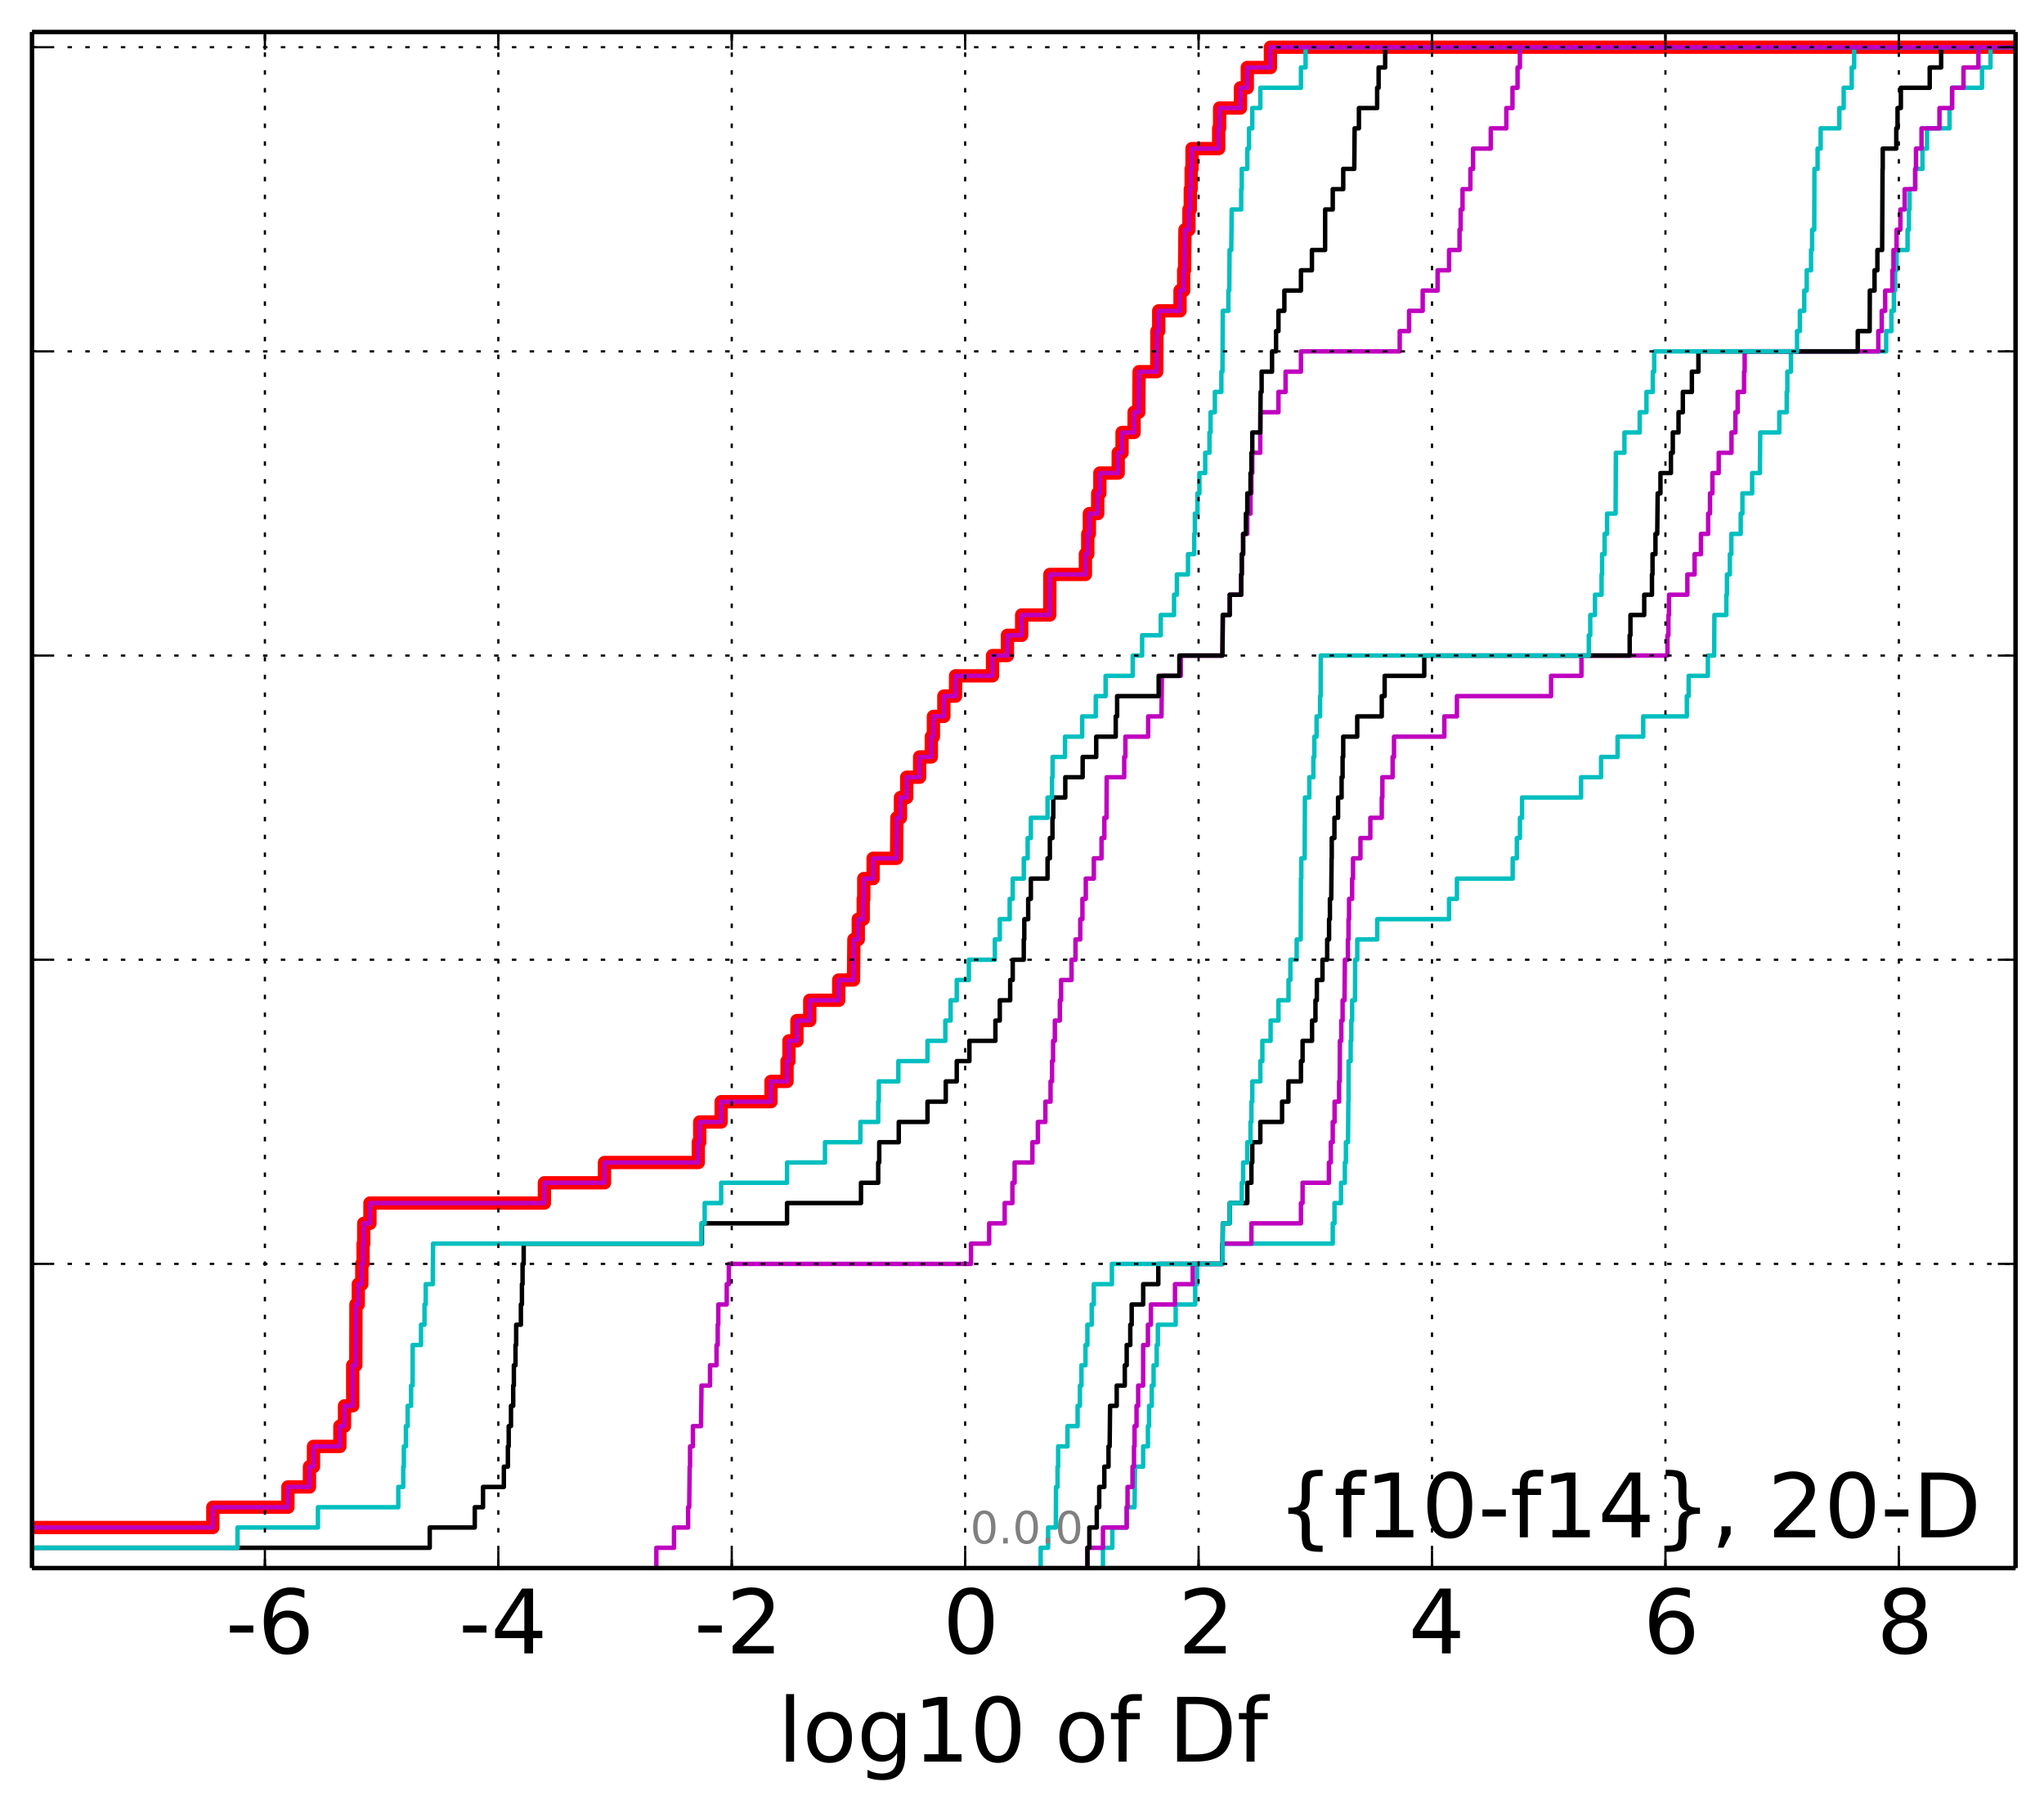 <?xml version="1.0" encoding="utf-8" standalone="no"?>
<!DOCTYPE svg PUBLIC "-//W3C//DTD SVG 1.1//EN"
  "http://www.w3.org/Graphics/SVG/1.1/DTD/svg11.dtd">
<!-- Created with matplotlib (http://matplotlib.org/) -->
<svg height="407pt" version="1.1" viewBox="0 0 460 407" width="460pt" xmlns="http://www.w3.org/2000/svg" xmlns:xlink="http://www.w3.org/1999/xlink">
 <defs>
  <style type="text/css">
*{stroke-linecap:butt;stroke-linejoin:round;}
  </style>
 </defs>
 <g id="figure_1">
  <g id="patch_1">
   <path d="
M0 407.712
L460.8 407.712
L460.8 0
L0 0
z
" style="fill:#ffffff;"/>
  </g>
  <g id="axes_1">
   <g id="patch_2">
    <path d="
M7.2 352.8
L453.6 352.8
L453.6 7.2
L7.2 7.2
z
" style="fill:#ffffff;"/>
   </g>
   <g id="line2d_1">
    <path clip-path="url(#p99b4b0da67)" d="
M-1 343.675
L47.9 343.675
L47.9 339.113
L64.793 339.113
L64.793 334.55
L69.645 334.55
L69.645 329.988
L70.551 329.988
L70.551 325.426
L76.492 325.426
L76.492 320.863
L77.534 320.863
L77.534 316.301
L79.377 316.301
L79.377 307.176
L80.07 307.176
L80.106 293.489
L80.635 293.489
L80.635 288.927
L81.425 288.927
L81.425 284.364
L81.715 284.364
L81.715 279.802
L81.86 279.802
L81.86 275.24
L83.259 275.24
L83.259 270.677
L122.518 270.677
L122.518 266.115
L136.041 266.115
L136.041 261.552
L157.153 261.552
L157.153 256.99
L157.476 256.99
L157.476 252.428
L162.297 252.428
L162.297 247.865
L173.512 247.865
L173.512 243.303
L177.123 243.303
L177.123 238.741
L177.554 238.741
L177.554 234.178
L179.351 234.178
L179.351 229.616
L182.238 229.616
L182.238 225.053
L188.755 225.053
L188.755 220.491
L192.077 220.491
L192.169 211.366
L193.157 211.366
L193.157 206.804
L194.268 206.804
L194.268 202.242
L194.391 202.242
L194.391 197.679
L196.492 197.679
L196.492 193.117
L201.775 193.117
L201.842 183.992
L202.654 183.992
L202.654 179.43
L204.054 179.43
L204.054 174.867
L206.964 174.867
L206.964 170.305
L209.596 170.305
L209.596 165.743
L210.064 165.743
L210.064 161.18
L212.413 161.18
L212.413 156.618
L215.052 156.618
L215.052 152.055
L223.366 152.055
L223.366 147.493
L226.72 147.493
L226.72 142.931
L229.923 142.931
L229.923 138.368
L236.248 138.368
L236.273 129.244
L244.269 129.244
L244.269 124.681
L244.8 124.681
L244.8 120.119
L245.162 120.119
L245.162 115.556
L247.039 115.556
L247.039 110.994
L247.523 110.994
L247.523 106.432
L251.654 106.432
L251.654 101.869
L252.518 101.869
L252.518 97.307
L255.226 97.307
L255.226 92.745
L256.28 92.745
L256.35 83.62
L260.321 83.62
L260.369 74.495
L260.768 74.495
L260.768 69.933
L265.563 69.933
L265.563 65.37
L266.382 65.37
L266.382 60.808
L266.58 60.808
L266.676 51.683
L267.572 51.683
L267.572 47.121
L267.876 47.121
L267.876 42.558
L268.072 42.558
L268.072 37.996
L268.26 37.996
L268.26 33.434
L274.262 33.434
L274.262 28.871
L274.473 28.871
L274.473 24.309
L279.169 24.309
L279.169 19.747
L280.703 19.747
L280.703 15.184
L285.912 15.184
L285.912 10.622
L285.912 10.622
L453.6 10.622
L453.6 10.622" style="fill:none;stroke:#ff0000;stroke-linecap:square;stroke-width:3.0;"/>
   </g>
   <g id="line2d_2">
    <path clip-path="url(#p99b4b0da67)" d="
M248.223 352.8
L248.223 348.238
L250.33 348.238
L250.33 343.675
L253.561 343.675
L253.561 339.113
L255.33 339.113
L255.425 329.988
L257.263 329.988
L257.263 325.426
L258.339 325.426
L258.339 320.863
L258.605 320.863
L258.605 316.301
L259.198 316.301
L259.198 311.739
L259.609 311.739
L259.609 307.176
L260.313 307.176
L260.313 302.614
L260.573 302.614
L260.573 298.051
L264.581 298.051
L264.581 293.489
L268.979 293.489
L268.979 288.927
L269.41 288.927
L269.41 284.364
L275.111 284.364
L275.111 279.802
L299.932 279.802
L299.932 275.24
L300.33 275.24
L300.33 270.677
L301.803 270.677
L301.803 266.115
L302.659 266.115
L302.659 261.552
L302.895 261.552
L302.895 256.99
L303.366 256.99
L303.443 247.865
L303.485 247.865
L303.497 238.741
L303.964 238.741
L303.964 234.178
L304.113 234.178
L304.113 229.616
L304.295 229.616
L304.295 225.053
L304.94 225.053
L304.979 215.929
L305.452 215.929
L305.452 211.366
L309.947 211.366
L309.947 206.804
L326.116 206.804
L326.116 202.242
L327.881 202.242
L327.881 197.679
L340.429 197.679
L340.429 193.117
L341.365 193.117
L341.365 188.554
L342.062 188.554
L342.062 183.992
L342.537 183.992
L342.537 179.43
L355.821 179.43
L355.821 174.867
L360.327 174.867
L360.327 170.305
L364.037 170.305
L364.037 165.743
L369.808 165.743
L369.808 161.18
L379.62 161.18
L379.62 156.618
L380.031 156.618
L380.031 152.055
L384.354 152.055
L384.354 147.493
L385.776 147.493
L385.82 138.368
L388.506 138.368
L388.506 133.806
L388.649 133.806
L388.649 129.244
L389.303 129.244
L389.303 124.681
L389.633 124.681
L389.633 120.119
L391.748 120.119
L391.748 115.556
L392.131 115.556
L392.131 110.994
L394.318 110.994
L394.318 106.432
L396.063 106.432
L396.137 97.307
L400.432 97.307
L400.432 92.745
L402.099 92.745
L402.099 88.182
L402.24 88.182
L402.24 83.62
L403.051 83.62
L403.051 79.057
L424.476 79.057
L424.476 74.495
L425.658 74.495
L425.658 69.933
L426.213 69.933
L426.213 65.37
L426.499 65.37
L426.499 60.808
L426.825 60.808
L426.825 56.245
L429.297 56.245
L429.297 51.683
L429.607 51.683
L429.607 47.121
L429.743 47.121
L429.743 42.558
L431.016 42.558
L431.016 37.996
L432.655 37.996
L432.655 33.434
L433.678 33.434
L433.678 28.871
L438.739 28.871
L438.739 24.309
L439.318 24.309
L439.318 19.747
L446.053 19.747
L446.053 15.184
L447.959 15.184
L447.959 10.622
L447.959 10.622
L453.6 10.622
L453.6 10.622" style="fill:none;stroke:#00bfbf;stroke-linecap:square;"/>
   </g>
   <g id="line2d_3">
    <path clip-path="url(#p99b4b0da67)" d="
M244.724 352.8
L244.724 348.238
L248.223 348.238
L248.223 343.675
L253.561 343.675
L253.561 339.113
L253.752 339.113
L253.752 334.55
L254.871 334.55
L254.871 329.988
L255.203 329.988
L255.203 325.426
L255.33 325.426
L255.33 320.863
L255.777 320.863
L255.777 316.301
L256.145 316.301
L256.145 311.739
L257.263 311.739
L257.274 302.614
L258.339 302.614
L258.339 298.051
L259.011 298.051
L259.011 293.489
L264.428 293.489
L264.428 288.927
L268.422 288.927
L268.422 284.364
L275.111 284.364
L275.111 279.802
L281.631 279.802
L281.631 275.24
L292.777 275.24
L292.777 270.677
L293.144 270.677
L293.144 266.115
L299.072 266.115
L299.072 261.552
L299.497 261.552
L299.497 256.99
L299.932 256.99
L299.932 252.428
L300.348 252.428
L300.348 247.865
L301.367 247.865
L301.367 243.303
L301.502 243.303
L301.54 234.178
L301.859 234.178
L301.859 229.616
L302.148 229.616
L302.148 225.053
L302.586 225.053
L302.659 215.929
L303.345 215.929
L303.345 211.366
L303.485 211.366
L303.485 206.804
L303.607 206.804
L303.607 202.242
L304.295 202.242
L304.295 197.679
L304.503 197.679
L304.503 193.117
L306.166 193.117
L306.166 188.554
L308.394 188.554
L308.394 183.992
L310.965 183.992
L310.965 179.43
L311.105 179.43
L311.105 174.867
L313.41 174.867
L313.41 170.305
L313.72 170.305
L313.72 165.743
L325.049 165.743
L325.049 161.18
L327.881 161.18
L327.881 156.618
L349.074 156.618
L349.074 152.055
L355.902 152.055
L355.902 147.493
L375.26 147.493
L375.26 142.931
L375.476 142.931
L375.476 138.368
L375.612 138.368
L375.612 133.806
L379.737 133.806
L379.737 129.244
L381.366 129.244
L381.366 124.681
L382.803 124.681
L382.803 120.119
L384.415 120.119
L384.415 115.556
L384.83 115.556
L384.83 110.994
L385.376 110.994
L385.376 106.432
L386.793 106.432
L386.793 101.869
L389.672 101.869
L389.672 97.307
L390.552 97.307
L390.552 92.745
L391.065 92.745
L391.065 88.182
L392.501 88.182
L392.501 83.62
L392.634 83.62
L392.634 79.057
L422.709 79.057
L422.709 74.495
L423.482 74.495
L423.482 69.933
L424.263 69.933
L424.263 65.37
L425.879 65.37
L425.879 60.808
L426.124 60.808
L426.124 56.245
L426.825 56.245
L426.825 51.683
L427.684 51.683
L427.684 47.121
L428.642 47.121
L428.642 42.558
L431.016 42.558
L431.016 37.996
L431.19 37.996
L431.19 33.434
L432.438 33.434
L432.438 28.871
L436.476 28.871
L436.476 24.309
L439.318 24.309
L439.318 19.747
L441.882 19.747
L441.882 15.184
L445.24 15.184
L445.24 10.622
L445.24 10.622
L453.6 10.622
L453.6 10.622" style="fill:none;stroke:#bf00bf;stroke-linecap:square;"/>
   </g>
   <g id="line2d_4">
    <path clip-path="url(#p99b4b0da67)" d="
M244.724 352.8
L244.724 348.238
L245.159 348.238
L245.159 343.675
L246.825 343.675
L246.825 339.113
L247.378 339.113
L247.378 334.55
L248.528 334.55
L248.528 329.988
L249.472 329.988
L249.472 325.426
L249.725 325.426
L249.823 316.301
L251.316 316.301
L251.316 311.739
L253.133 311.739
L253.133 307.176
L253.561 307.176
L253.561 302.614
L254.369 302.614
L254.369 298.051
L254.685 298.051
L254.685 293.489
L257.274 293.489
L257.274 288.927
L260.678 288.927
L260.678 284.364
L275.111 284.364
L275.191 275.24
L276.746 275.24
L276.746 270.677
L280.703 270.677
L280.703 266.115
L281.631 266.115
L281.631 261.552
L281.827 261.552
L281.827 256.99
L283.638 256.99
L283.638 252.428
L288.527 252.428
L288.527 247.865
L289.958 247.865
L289.958 243.303
L292.777 243.303
L292.777 238.741
L293.144 238.741
L293.144 234.178
L295.276 234.178
L295.276 229.616
L296.041 229.616
L296.041 225.053
L296.355 225.053
L296.355 220.491
L297.623 220.491
L297.623 215.929
L298.681 215.929
L298.681 211.366
L299.107 211.366
L299.107 206.804
L299.295 206.804
L299.295 202.242
L299.595 202.242
L299.676 193.117
L299.71 193.117
L299.71 188.554
L300.31 188.554
L300.31 183.992
L301.131 183.992
L301.131 179.43
L301.924 179.43
L301.924 174.867
L302.148 174.867
L302.148 170.305
L302.291 170.305
L302.291 165.743
L305.443 165.743
L305.443 161.18
L310.965 161.18
L310.965 156.618
L311.615 156.618
L311.615 152.055
L320.529 152.055
L320.529 147.493
L366.758 147.493
L366.758 142.931
L366.932 142.931
L366.932 138.368
L370.032 138.368
L370.032 133.806
L371.774 133.806
L371.774 129.244
L371.899 129.244
L371.899 124.681
L372.559 124.681
L372.559 120.119
L372.96 120.119
L373.057 110.994
L373.685 110.994
L373.685 106.432
L376.042 106.432
L376.042 101.869
L376.462 101.869
L376.462 97.307
L377.751 97.307
L377.751 92.745
L378.722 92.745
L378.722 88.182
L380.754 88.182
L380.754 83.62
L382.226 83.62
L382.226 79.057
L418.088 79.057
L418.088 74.495
L420.764 74.495
L420.803 65.37
L421.863 65.37
L421.863 60.808
L422.505 60.808
L422.505 56.245
L423.572 56.245
L423.67 37.996
L423.709 37.996
L423.709 33.434
L426.757 33.434
L426.757 28.871
L427.039 28.871
L427.039 24.309
L427.788 24.309
L427.788 19.747
L434.282 19.747
L434.282 15.184
L436.852 15.184
L436.852 10.622
L436.852 10.622
L453.6 10.622
L453.6 10.622" style="fill:none;stroke:#000000;stroke-linecap:square;"/>
   </g>
   <g id="line2d_5">
    <path clip-path="url(#p99b4b0da67)" d="
M234.198 352.8
L234.198 348.238
L235.872 348.238
L235.872 343.675
L237.616 343.675
L237.657 334.55
L238 334.55
L238 329.988
L238.133 329.988
L238.133 325.426
L240.236 325.426
L240.236 320.863
L242.512 320.863
L242.512 316.301
L243.032 316.301
L243.032 311.739
L243.382 311.739
L243.382 307.176
L244.289 307.176
L244.289 302.614
L244.714 302.614
L244.714 298.051
L245.686 298.051
L245.686 293.489
L246.155 293.489
L246.155 288.927
L250.233 288.927
L250.233 284.364
L275.111 284.364
L275.191 275.24
L276.746 275.24
L276.746 270.677
L279.459 270.677
L279.459 266.115
L279.768 266.115
L279.768 261.552
L280.703 261.552
L280.703 256.99
L281.427 256.99
L281.427 252.428
L281.631 252.428
L281.631 247.865
L281.827 247.865
L281.827 243.303
L283.638 243.303
L283.638 238.741
L284.091 238.741
L284.091 234.178
L285.948 234.178
L285.948 229.616
L287.718 229.616
L287.718 225.053
L289.981 225.053
L289.981 220.491
L290.402 220.491
L290.402 215.929
L291.813 215.929
L291.813 211.366
L292.723 211.366
L292.777 197.679
L292.858 197.679
L292.858 193.117
L293.616 193.117
L293.674 179.43
L294.658 179.43
L294.658 174.867
L295.575 174.867
L295.575 170.305
L295.789 170.305
L295.789 165.743
L296.291 165.743
L296.291 161.18
L297.082 161.18
L297.082 156.618
L297.212 156.618
L297.236 147.493
L357.561 147.493
L357.561 142.931
L357.886 142.931
L357.886 138.368
L358.952 138.368
L358.952 133.806
L360.429 133.806
L360.429 129.244
L360.549 129.244
L360.549 124.681
L361.12 124.681
L361.12 120.119
L361.675 120.119
L361.675 115.556
L363.585 115.556
L363.651 101.869
L365.574 101.869
L365.574 97.307
L369.011 97.307
L369.011 92.745
L370.532 92.745
L370.532 88.182
L371.964 88.182
L371.964 83.62
L372.275 83.62
L372.275 79.057
L404.425 79.057
L404.425 74.495
L405.058 74.495
L405.058 69.933
L406.04 69.933
L406.04 65.37
L406.599 65.37
L406.599 60.808
L407.573 60.808
L407.573 56.245
L407.813 56.245
L407.813 51.683
L408.294 51.683
L408.339 37.996
L409.047 37.996
L409.047 33.434
L409.736 33.434
L409.736 28.871
L413.942 28.871
L413.942 24.309
L414.918 24.309
L414.918 19.747
L416.729 19.747
L416.729 15.184
L417.273 15.184
L417.273 10.622
L417.273 10.622
L453.6 10.622
L453.6 10.622" style="fill:none;stroke:#00bfbf;stroke-linecap:square;"/>
   </g>
   <g id="line2d_6">
    <path clip-path="url(#p99b4b0da67)" d="
M147.71 352.8
L147.71 348.238
L151.682 348.238
L151.682 343.675
L154.86 343.675
L154.86 339.113
L155.108 339.113
L155.211 329.988
L155.296 329.988
L155.296 325.426
L155.938 325.426
L155.938 320.863
L157.768 320.863
L157.87 311.739
L159.788 311.739
L159.788 307.176
L161.256 307.176
L161.256 302.614
L161.521 302.614
L161.521 298.051
L161.652 298.051
L161.652 293.489
L163.549 293.489
L163.549 288.927
L164.024 288.927
L164.024 284.364
L218.522 284.364
L218.522 279.802
L222.616 279.802
L222.616 275.24
L226.101 275.24
L226.101 270.677
L227.844 270.677
L227.844 266.115
L228.336 266.115
L228.336 261.552
L232.346 261.552
L232.346 256.99
L233.571 256.99
L233.571 252.428
L235.261 252.428
L235.261 247.865
L236.425 247.865
L236.425 243.303
L236.762 243.303
L236.762 238.741
L236.998 238.741
L236.998 234.178
L237.391 234.178
L237.391 229.616
L238.519 229.616
L238.519 225.053
L238.806 225.053
L238.806 220.491
L241.149 220.491
L241.149 215.929
L242.036 215.929
L242.036 211.366
L243.115 211.366
L243.115 206.804
L243.597 206.804
L243.597 202.242
L244.354 202.242
L244.354 197.679
L246.164 197.679
L246.164 193.117
L247.896 193.117
L247.896 188.554
L248.534 188.554
L248.534 183.992
L249.023 183.992
L249.06 174.867
L253.005 174.867
L253.005 170.305
L253.268 170.305
L253.268 165.743
L258.391 165.743
L258.391 161.18
L261.388 161.18
L261.472 152.055
L265.737 152.055
L265.737 147.493
L275.111 147.493
L275.191 138.368
L276.746 138.368
L276.746 133.806
L279.333 133.806
L279.333 129.244
L279.459 129.244
L279.459 124.681
L279.768 124.681
L279.768 120.119
L280.703 120.119
L280.703 115.556
L281.427 115.556
L281.427 110.994
L281.631 110.994
L281.631 106.432
L281.827 106.432
L281.827 101.869
L283.616 101.869
L283.638 92.745
L287.718 92.745
L287.718 88.182
L289.318 88.182
L289.318 83.62
L292.777 83.62
L292.777 79.057
L315.002 79.057
L315.002 74.495
L317.117 74.495
L317.117 69.933
L320.175 69.933
L320.175 65.37
L323.533 65.37
L323.533 60.808
L326.115 60.808
L326.115 56.245
L328.472 56.245
L328.472 51.683
L328.724 51.683
L328.724 47.121
L329.141 47.121
L329.141 42.558
L330.913 42.558
L330.913 37.996
L331.517 37.996
L331.517 33.434
L335.499 33.434
L335.499 28.871
L339 28.871
L339 24.309
L340.382 24.309
L340.382 19.747
L341.523 19.747
L341.523 15.184
L342.05 15.184
L342.05 10.622
L342.05 10.622
L453.6 10.622
L453.6 10.622" style="fill:none;stroke:#bf00bf;stroke-linecap:square;"/>
   </g>
   <g id="line2d_7">
    <path clip-path="url(#p99b4b0da67)" d="
M-1 348.238
L96.713 348.238
L96.713 343.675
L106.848 343.675
L106.848 339.113
L108.702 339.113
L108.702 334.55
L113.392 334.55
L113.392 329.988
L114.298 329.988
L114.298 325.426
L114.484 325.426
L114.484 320.863
L114.997 320.863
L114.997 316.301
L115.496 316.301
L115.496 311.739
L115.647 311.739
L115.647 307.176
L116.01 307.176
L116.01 302.614
L116.165 302.614
L116.165 298.051
L117.226 298.051
L117.226 293.489
L117.462 293.489
L117.462 288.927
L117.603 288.927
L117.603 284.364
L117.856 284.364
L117.856 279.802
L157.965 279.802
L157.965 275.24
L177.123 275.24
L177.123 270.677
L193.765 270.677
L193.765 266.115
L197.64 266.115
L197.64 261.552
L197.871 261.552
L197.871 256.99
L202.265 256.99
L202.265 252.428
L208.731 252.428
L208.731 247.865
L212.844 247.865
L212.844 243.303
L215.314 243.303
L215.314 238.741
L218.166 238.741
L218.166 234.178
L224.012 234.178
L224.012 229.616
L225.002 229.616
L225.002 225.053
L227.341 225.053
L227.341 220.491
L227.913 220.491
L227.913 215.929
L230.398 215.929
L230.398 211.366
L230.517 211.366
L230.517 206.804
L231.392 206.804
L231.392 202.242
L231.997 202.242
L231.997 197.679
L235.75 197.679
L235.75 193.117
L236.269 193.117
L236.269 188.554
L236.857 188.554
L236.857 183.992
L237.042 183.992
L237.042 179.43
L239.741 179.43
L239.741 174.867
L243.649 174.867
L243.649 170.305
L246.702 170.305
L246.702 165.743
L251.095 165.743
L251.095 161.18
L251.409 161.18
L251.409 156.618
L260.756 156.618
L260.756 152.055
L265.413 152.055
L265.413 147.493
L275.111 147.493
L275.191 138.368
L276.746 138.368
L276.746 133.806
L279.333 133.806
L279.333 129.244
L279.459 129.244
L279.459 124.681
L279.768 124.681
L279.768 120.119
L280.385 120.119
L280.385 115.556
L280.703 115.556
L280.703 110.994
L281.427 110.994
L281.427 106.432
L281.631 106.432
L281.631 101.869
L281.827 101.869
L281.827 97.307
L283.638 97.307
L283.699 88.182
L283.927 88.182
L283.927 83.62
L286.27 83.62
L286.27 79.057
L287.174 79.057
L287.174 74.495
L287.718 74.495
L287.718 69.933
L289.043 69.933
L289.043 65.37
L292.777 65.37
L292.777 60.808
L295.245 60.808
L295.245 56.245
L298.214 56.245
L298.227 47.121
L299.934 47.121
L299.934 42.558
L302.295 42.558
L302.295 37.996
L304.78 37.996
L304.855 28.871
L305.823 28.871
L305.823 24.309
L309.926 24.309
L309.926 19.747
L310.258 19.747
L310.258 15.184
L311.728 15.184
L311.728 10.622
L311.728 10.622
L453.6 10.622
L453.6 10.622" style="fill:none;stroke:#000000;stroke-linecap:square;"/>
   </g>
   <g id="line2d_8">
    <path clip-path="url(#p99b4b0da67)" d="
M-1 348.238
L53.45 348.238
L53.45 343.675
L71.549 343.675
L71.549 339.113
L89.636 339.113
L89.636 334.55
L90.747 334.55
L90.747 329.988
L90.886 329.988
L90.886 325.426
L91.351 325.426
L91.351 320.863
L91.741 320.863
L91.741 316.301
L92.522 316.301
L92.522 311.739
L92.858 311.739
L92.872 302.614
L94.749 302.614
L94.749 298.051
L95.535 298.051
L95.535 293.489
L95.81 293.489
L95.81 288.927
L97.398 288.927
L97.462 279.802
L157.854 279.802
L157.854 275.24
L158.586 275.24
L158.586 270.677
L162.297 270.677
L162.297 266.115
L177.123 266.115
L177.123 261.552
L185.664 261.552
L185.664 256.99
L193.626 256.99
L193.626 252.428
L197.64 252.428
L197.64 247.865
L197.77 247.865
L197.77 243.303
L202.173 243.303
L202.173 238.741
L208.731 238.741
L208.731 234.178
L212.748 234.178
L212.748 229.616
L213.935 229.616
L213.935 225.053
L215.314 225.053
L215.314 220.491
L218.042 220.491
L218.042 215.929
L223.892 215.929
L223.892 211.366
L225.002 211.366
L225.002 206.804
L227.224 206.804
L227.224 202.242
L227.913 202.242
L227.913 197.679
L230.406 197.679
L230.406 193.117
L231.273 193.117
L231.273 188.554
L231.997 188.554
L231.997 183.992
L235.75 183.992
L235.75 179.43
L236.749 179.43
L236.749 174.867
L236.888 174.867
L236.888 170.305
L239.682 170.305
L239.682 165.743
L243.541 165.743
L243.541 161.18
L246.603 161.18
L246.603 156.618
L248.82 156.618
L248.82 152.055
L254.919 152.055
L254.919 147.493
L257.031 147.493
L257.031 142.931
L261.228 142.931
L261.228 138.368
L264.22 138.368
L264.22 133.806
L264.853 133.806
L264.853 129.244
L267.359 129.244
L267.359 124.681
L268.753 124.681
L268.753 120.119
L268.908 120.119
L268.908 115.556
L269.491 115.556
L269.491 110.994
L269.931 110.994
L269.931 106.432
L271.233 106.432
L271.233 101.869
L272.192 101.869
L272.192 97.307
L272.434 97.307
L272.434 92.745
L273.401 92.745
L273.401 88.182
L274.869 88.182
L274.869 83.62
L275.111 83.62
L275.191 69.933
L276.443 69.933
L276.443 65.37
L276.65 65.37
L276.713 56.245
L277.099 56.245
L277.192 47.121
L279.333 47.121
L279.333 42.558
L279.459 42.558
L279.459 37.996
L280.703 37.996
L280.703 33.434
L281.091 33.434
L281.091 28.871
L281.827 28.871
L281.827 24.309
L283.638 24.309
L283.638 19.747
L292.777 19.747
L292.777 15.184
L293.815 15.184
L293.815 10.622
L293.815 10.622
L453.6 10.622
L453.6 10.622" style="fill:none;stroke:#00bfbf;stroke-linecap:square;"/>
   </g>
   <g id="line2d_9">
    <path clip-path="url(#p99b4b0da67)" d="
M-1 343.675
L47.9 343.675
L47.9 339.113
L64.793 339.113
L64.793 334.55
L69.645 334.55
L69.645 329.988
L70.551 329.988
L70.551 325.426
L76.492 325.426
L76.492 320.863
L77.534 320.863
L77.534 316.301
L79.377 316.301
L79.377 307.176
L80.07 307.176
L80.106 293.489
L80.635 293.489
L80.635 288.927
L81.425 288.927
L81.425 284.364
L81.715 284.364
L81.715 279.802
L81.86 279.802
L81.86 275.24
L83.259 275.24
L83.259 270.677
L122.518 270.677
L122.518 266.115
L136.041 266.115
L136.041 261.552
L157.153 261.552
L157.153 256.99
L157.476 256.99
L157.476 252.428
L162.297 252.428
L162.297 247.865
L173.512 247.865
L173.512 243.303
L177.123 243.303
L177.123 238.741
L177.554 238.741
L177.554 234.178
L179.351 234.178
L179.351 229.616
L182.238 229.616
L182.238 225.053
L188.755 225.053
L188.755 220.491
L192.077 220.491
L192.169 211.366
L193.157 211.366
L193.157 206.804
L194.268 206.804
L194.268 202.242
L194.391 202.242
L194.391 197.679
L196.492 197.679
L196.492 193.117
L201.775 193.117
L201.842 183.992
L202.654 183.992
L202.654 179.43
L204.054 179.43
L204.054 174.867
L206.964 174.867
L206.964 170.305
L209.596 170.305
L209.596 165.743
L210.064 165.743
L210.064 161.18
L212.413 161.18
L212.413 156.618
L215.052 156.618
L215.052 152.055
L223.366 152.055
L223.366 147.493
L226.72 147.493
L226.72 142.931
L229.923 142.931
L229.923 138.368
L236.248 138.368
L236.273 129.244
L244.269 129.244
L244.269 124.681
L244.8 124.681
L244.8 120.119
L245.162 120.119
L245.162 115.556
L247.039 115.556
L247.039 110.994
L247.523 110.994
L247.523 106.432
L251.654 106.432
L251.654 101.869
L252.518 101.869
L252.518 97.307
L255.226 97.307
L255.226 92.745
L256.28 92.745
L256.35 83.62
L260.321 83.62
L260.369 74.495
L260.768 74.495
L260.768 69.933
L265.563 69.933
L265.563 65.37
L266.382 65.37
L266.382 60.808
L266.58 60.808
L266.676 51.683
L267.572 51.683
L267.572 47.121
L267.876 47.121
L267.876 42.558
L268.072 42.558
L268.072 37.996
L268.26 37.996
L268.26 33.434
L274.262 33.434
L274.262 28.871
L274.473 28.871
L274.473 24.309
L279.169 24.309
L279.169 19.747
L280.703 19.747
L280.703 15.184
L285.912 15.184
L285.912 10.622
L285.912 10.622
L453.6 10.622
L453.6 10.622" style="fill:none;stroke:#bf00bf;stroke-linecap:square;"/>
   </g>
   <g id="matplotlib.axis_1">
    <g id="xtick_1"/>
    <g id="xtick_2">
     <g id="line2d_10">
      <path clip-path="url(#p99b4b0da67)" d="
M59.617 352.8
L59.617 7.2" style="fill:none;stroke:#000000;stroke-dasharray:1,3;stroke-dashoffset:0.0;stroke-width:0.5;"/>
     </g>
     <g id="line2d_11">
      <defs>
       <path d="
M0 0
L0 -4" id="m93b0483c22" style="stroke:#000000;stroke-width:0.5;"/>
      </defs>
      <g>
       <use style="stroke:#000000;stroke-width:0.5;" x="59.617" xlink:href="#m93b0483c22" y="352.8"/>
      </g>
     </g>
     <g id="line2d_12">
      <defs>
       <path d="
M0 0
L0 4" id="m741efc42ff" style="stroke:#000000;stroke-width:0.5;"/>
      </defs>
      <g>
       <use style="stroke:#000000;stroke-width:0.5;" x="59.617" xlink:href="#m741efc42ff" y="7.2"/>
      </g>
     </g>
     <g id="text_1">
      <!-- -6 -->
      <defs>
       <path d="
M33.016 40.375
Q26.375 40.375 22.484 35.828
Q18.609 31.297 18.609 23.391
Q18.609 15.531 22.484 10.953
Q26.375 6.391 33.016 6.391
Q39.656 6.391 43.531 10.953
Q47.406 15.531 47.406 23.391
Q47.406 31.297 43.531 35.828
Q39.656 40.375 33.016 40.375
M52.594 71.297
L52.594 62.312
Q48.875 64.062 45.094 64.984
Q41.312 65.922 37.594 65.922
Q27.828 65.922 22.672 59.328
Q17.531 52.734 16.797 39.406
Q19.672 43.656 24.016 45.922
Q28.375 48.188 33.594 48.188
Q44.578 48.188 50.953 41.516
Q57.328 34.859 57.328 23.391
Q57.328 12.156 50.688 5.359
Q44.047 -1.422 33.016 -1.422
Q20.359 -1.422 13.672 8.266
Q6.984 17.969 6.984 36.375
Q6.984 53.656 15.188 63.938
Q23.391 74.219 37.203 74.219
Q40.922 74.219 44.703 73.484
Q48.484 72.75 52.594 71.297" id="BitstreamVeraSans-Roman-36"/>
       <path d="
M4.891 31.391
L31.203 31.391
L31.203 23.391
L4.891 23.391
z
" id="BitstreamVeraSans-Roman-2d"/>
      </defs>
      <g transform="translate(50.766 371.997)scale(0.2 -0.2)">
       <use xlink:href="#BitstreamVeraSans-Roman-2d"/>
       <use x="36.084" xlink:href="#BitstreamVeraSans-Roman-36"/>
      </g>
     </g>
    </g>
    <g id="xtick_3">
     <g id="line2d_13">
      <path clip-path="url(#p99b4b0da67)" d="
M112.148 352.8
L112.148 7.2" style="fill:none;stroke:#000000;stroke-dasharray:1,3;stroke-dashoffset:0.0;stroke-width:0.5;"/>
     </g>
     <g id="line2d_14">
      <g>
       <use style="stroke:#000000;stroke-width:0.5;" x="112.148" xlink:href="#m93b0483c22" y="352.8"/>
      </g>
     </g>
     <g id="line2d_15">
      <g>
       <use style="stroke:#000000;stroke-width:0.5;" x="112.148" xlink:href="#m741efc42ff" y="7.2"/>
      </g>
     </g>
     <g id="text_2">
      <!-- -4 -->
      <defs>
       <path d="
M37.797 64.312
L12.891 25.391
L37.797 25.391
z

M35.203 72.906
L47.609 72.906
L47.609 25.391
L58.016 25.391
L58.016 17.188
L47.609 17.188
L47.609 0
L37.797 0
L37.797 17.188
L4.891 17.188
L4.891 26.703
z
" id="BitstreamVeraSans-Roman-34"/>
      </defs>
      <g transform="translate(103.228 371.997)scale(0.2 -0.2)">
       <use xlink:href="#BitstreamVeraSans-Roman-2d"/>
       <use x="36.084" xlink:href="#BitstreamVeraSans-Roman-34"/>
      </g>
     </g>
    </g>
    <g id="xtick_4">
     <g id="line2d_16">
      <path clip-path="url(#p99b4b0da67)" d="
M164.679 352.8
L164.679 7.2" style="fill:none;stroke:#000000;stroke-dasharray:1,3;stroke-dashoffset:0.0;stroke-width:0.5;"/>
     </g>
     <g id="line2d_17">
      <g>
       <use style="stroke:#000000;stroke-width:0.5;" x="164.679" xlink:href="#m93b0483c22" y="352.8"/>
      </g>
     </g>
     <g id="line2d_18">
      <g>
       <use style="stroke:#000000;stroke-width:0.5;" x="164.679" xlink:href="#m741efc42ff" y="7.2"/>
      </g>
     </g>
     <g id="text_3">
      <!-- -2 -->
      <defs>
       <path d="
M19.188 8.297
L53.609 8.297
L53.609 0
L7.328 0
L7.328 8.297
Q12.938 14.109 22.625 23.891
Q32.328 33.688 34.812 36.531
Q39.547 41.844 41.422 45.531
Q43.312 49.219 43.312 52.781
Q43.312 58.594 39.234 62.25
Q35.156 65.922 28.609 65.922
Q23.969 65.922 18.812 64.312
Q13.672 62.703 7.812 59.422
L7.812 69.391
Q13.766 71.781 18.938 73
Q24.125 74.219 28.422 74.219
Q39.75 74.219 46.484 68.547
Q53.219 62.891 53.219 53.422
Q53.219 48.922 51.531 44.891
Q49.859 40.875 45.406 35.406
Q44.188 33.984 37.641 27.219
Q31.109 20.453 19.188 8.297" id="BitstreamVeraSans-Roman-32"/>
      </defs>
      <g transform="translate(156.2 371.997)scale(0.2 -0.2)">
       <use xlink:href="#BitstreamVeraSans-Roman-2d"/>
       <use x="36.084" xlink:href="#BitstreamVeraSans-Roman-32"/>
      </g>
     </g>
    </g>
    <g id="xtick_5">
     <g id="line2d_19">
      <path clip-path="url(#p99b4b0da67)" d="
M217.21 352.8
L217.21 7.2" style="fill:none;stroke:#000000;stroke-dasharray:1,3;stroke-dashoffset:0.0;stroke-width:0.5;"/>
     </g>
     <g id="line2d_20">
      <g>
       <use style="stroke:#000000;stroke-width:0.5;" x="217.21" xlink:href="#m93b0483c22" y="352.8"/>
      </g>
     </g>
     <g id="line2d_21">
      <g>
       <use style="stroke:#000000;stroke-width:0.5;" x="217.21" xlink:href="#m741efc42ff" y="7.2"/>
      </g>
     </g>
     <g id="text_4">
      <!-- 0 -->
      <defs>
       <path d="
M31.781 66.406
Q24.172 66.406 20.328 58.906
Q16.5 51.422 16.5 36.375
Q16.5 21.391 20.328 13.891
Q24.172 6.391 31.781 6.391
Q39.453 6.391 43.281 13.891
Q47.125 21.391 47.125 36.375
Q47.125 51.422 43.281 58.906
Q39.453 66.406 31.781 66.406
M31.781 74.219
Q44.047 74.219 50.516 64.516
Q56.984 54.828 56.984 36.375
Q56.984 17.969 50.516 8.266
Q44.047 -1.422 31.781 -1.422
Q19.531 -1.422 13.062 8.266
Q6.594 17.969 6.594 36.375
Q6.594 54.828 13.062 64.516
Q19.531 74.219 31.781 74.219" id="BitstreamVeraSans-Roman-30"/>
      </defs>
      <g transform="translate(212.171 371.997)scale(0.2 -0.2)">
       <use xlink:href="#BitstreamVeraSans-Roman-30"/>
      </g>
     </g>
    </g>
    <g id="xtick_6">
     <g id="line2d_22">
      <path clip-path="url(#p99b4b0da67)" d="
M269.741 352.8
L269.741 7.2" style="fill:none;stroke:#000000;stroke-dasharray:1,3;stroke-dashoffset:0.0;stroke-width:0.5;"/>
     </g>
     <g id="line2d_23">
      <g>
       <use style="stroke:#000000;stroke-width:0.5;" x="269.741" xlink:href="#m93b0483c22" y="352.8"/>
      </g>
     </g>
     <g id="line2d_24">
      <g>
       <use style="stroke:#000000;stroke-width:0.5;" x="269.741" xlink:href="#m741efc42ff" y="7.2"/>
      </g>
     </g>
     <g id="text_5">
      <!-- 2 -->
      <g transform="translate(265.113 371.997)scale(0.2 -0.2)">
       <use xlink:href="#BitstreamVeraSans-Roman-32"/>
      </g>
     </g>
    </g>
    <g id="xtick_7">
     <g id="line2d_25">
      <path clip-path="url(#p99b4b0da67)" d="
M322.272 352.8
L322.272 7.2" style="fill:none;stroke:#000000;stroke-dasharray:1,3;stroke-dashoffset:0.0;stroke-width:0.5;"/>
     </g>
     <g id="line2d_26">
      <g>
       <use style="stroke:#000000;stroke-width:0.5;" x="322.272" xlink:href="#m93b0483c22" y="352.8"/>
      </g>
     </g>
     <g id="line2d_27">
      <g>
       <use style="stroke:#000000;stroke-width:0.5;" x="322.272" xlink:href="#m741efc42ff" y="7.2"/>
      </g>
     </g>
     <g id="text_6">
      <!-- 4 -->
      <g transform="translate(316.96 371.997)scale(0.2 -0.2)">
       <use xlink:href="#BitstreamVeraSans-Roman-34"/>
      </g>
     </g>
    </g>
    <g id="xtick_8">
     <g id="line2d_28">
      <path clip-path="url(#p99b4b0da67)" d="
M374.803 352.8
L374.803 7.2" style="fill:none;stroke:#000000;stroke-dasharray:1,3;stroke-dashoffset:0.0;stroke-width:0.5;"/>
     </g>
     <g id="line2d_29">
      <g>
       <use style="stroke:#000000;stroke-width:0.5;" x="374.803" xlink:href="#m93b0483c22" y="352.8"/>
      </g>
     </g>
     <g id="line2d_30">
      <g>
       <use style="stroke:#000000;stroke-width:0.5;" x="374.803" xlink:href="#m741efc42ff" y="7.2"/>
      </g>
     </g>
     <g id="text_7">
      <!-- 6 -->
      <g transform="translate(369.769 371.997)scale(0.2 -0.2)">
       <use xlink:href="#BitstreamVeraSans-Roman-36"/>
      </g>
     </g>
    </g>
    <g id="xtick_9">
     <g id="line2d_31">
      <path clip-path="url(#p99b4b0da67)" d="
M427.334 352.8
L427.334 7.2" style="fill:none;stroke:#000000;stroke-dasharray:1,3;stroke-dashoffset:0.0;stroke-width:0.5;"/>
     </g>
     <g id="line2d_32">
      <g>
       <use style="stroke:#000000;stroke-width:0.5;" x="427.334" xlink:href="#m93b0483c22" y="352.8"/>
      </g>
     </g>
     <g id="line2d_33">
      <g>
       <use style="stroke:#000000;stroke-width:0.5;" x="427.334" xlink:href="#m741efc42ff" y="7.2"/>
      </g>
     </g>
     <g id="text_8">
      <!-- 8 -->
      <defs>
       <path d="
M31.781 34.625
Q24.75 34.625 20.719 30.859
Q16.703 27.094 16.703 20.516
Q16.703 13.922 20.719 10.156
Q24.75 6.391 31.781 6.391
Q38.812 6.391 42.859 10.172
Q46.922 13.969 46.922 20.516
Q46.922 27.094 42.891 30.859
Q38.875 34.625 31.781 34.625
M21.922 38.812
Q15.578 40.375 12.031 44.719
Q8.5 49.078 8.5 55.328
Q8.5 64.062 14.719 69.141
Q20.953 74.219 31.781 74.219
Q42.672 74.219 48.875 69.141
Q55.078 64.062 55.078 55.328
Q55.078 49.078 51.531 44.719
Q48 40.375 41.703 38.812
Q48.828 37.156 52.797 32.312
Q56.781 27.484 56.781 20.516
Q56.781 9.906 50.312 4.234
Q43.844 -1.422 31.781 -1.422
Q19.734 -1.422 13.25 4.234
Q6.781 9.906 6.781 20.516
Q6.781 27.484 10.781 32.312
Q14.797 37.156 21.922 38.812
M18.312 54.391
Q18.312 48.734 21.844 45.562
Q25.391 42.391 31.781 42.391
Q38.141 42.391 41.719 45.562
Q45.312 48.734 45.312 54.391
Q45.312 60.062 41.719 63.234
Q38.141 66.406 31.781 66.406
Q25.391 66.406 21.844 63.234
Q18.312 60.062 18.312 54.391" id="BitstreamVeraSans-Roman-38"/>
      </defs>
      <g transform="translate(422.334 371.997)scale(0.2 -0.2)">
       <use xlink:href="#BitstreamVeraSans-Roman-38"/>
      </g>
     </g>
    </g>
    <g id="xtick_10"/>
    <g id="xtick_11">
     <g id="line2d_34">
      <defs>
       <path d="
M0 0
L0 -2" id="m177f7580d0" style="stroke:#000000;stroke-width:0.5;"/>
      </defs>
      <g>
       <use style="stroke:#000000;stroke-width:0.5;" x="59.617" xlink:href="#m177f7580d0" y="352.8"/>
      </g>
     </g>
     <g id="line2d_35">
      <defs>
       <path d="
M0 0
L0 2" id="m5284c7e2a0" style="stroke:#000000;stroke-width:0.5;"/>
      </defs>
      <g>
       <use style="stroke:#000000;stroke-width:0.5;" x="59.617" xlink:href="#m5284c7e2a0" y="7.2"/>
      </g>
     </g>
    </g>
    <g id="xtick_12">
     <g id="line2d_36">
      <g>
       <use style="stroke:#000000;stroke-width:0.5;" x="112.148" xlink:href="#m177f7580d0" y="352.8"/>
      </g>
     </g>
     <g id="line2d_37">
      <g>
       <use style="stroke:#000000;stroke-width:0.5;" x="112.148" xlink:href="#m5284c7e2a0" y="7.2"/>
      </g>
     </g>
    </g>
    <g id="xtick_13">
     <g id="line2d_38">
      <g>
       <use style="stroke:#000000;stroke-width:0.5;" x="164.679" xlink:href="#m177f7580d0" y="352.8"/>
      </g>
     </g>
     <g id="line2d_39">
      <g>
       <use style="stroke:#000000;stroke-width:0.5;" x="164.679" xlink:href="#m5284c7e2a0" y="7.2"/>
      </g>
     </g>
    </g>
    <g id="xtick_14">
     <g id="line2d_40">
      <g>
       <use style="stroke:#000000;stroke-width:0.5;" x="217.21" xlink:href="#m177f7580d0" y="352.8"/>
      </g>
     </g>
     <g id="line2d_41">
      <g>
       <use style="stroke:#000000;stroke-width:0.5;" x="217.21" xlink:href="#m5284c7e2a0" y="7.2"/>
      </g>
     </g>
    </g>
    <g id="xtick_15">
     <g id="line2d_42">
      <g>
       <use style="stroke:#000000;stroke-width:0.5;" x="269.741" xlink:href="#m177f7580d0" y="352.8"/>
      </g>
     </g>
     <g id="line2d_43">
      <g>
       <use style="stroke:#000000;stroke-width:0.5;" x="269.741" xlink:href="#m5284c7e2a0" y="7.2"/>
      </g>
     </g>
    </g>
    <g id="xtick_16">
     <g id="line2d_44">
      <g>
       <use style="stroke:#000000;stroke-width:0.5;" x="322.272" xlink:href="#m177f7580d0" y="352.8"/>
      </g>
     </g>
     <g id="line2d_45">
      <g>
       <use style="stroke:#000000;stroke-width:0.5;" x="322.272" xlink:href="#m5284c7e2a0" y="7.2"/>
      </g>
     </g>
    </g>
    <g id="xtick_17">
     <g id="line2d_46">
      <g>
       <use style="stroke:#000000;stroke-width:0.5;" x="374.803" xlink:href="#m177f7580d0" y="352.8"/>
      </g>
     </g>
     <g id="line2d_47">
      <g>
       <use style="stroke:#000000;stroke-width:0.5;" x="374.803" xlink:href="#m5284c7e2a0" y="7.2"/>
      </g>
     </g>
    </g>
    <g id="xtick_18">
     <g id="line2d_48">
      <g>
       <use style="stroke:#000000;stroke-width:0.5;" x="427.334" xlink:href="#m177f7580d0" y="352.8"/>
      </g>
     </g>
     <g id="line2d_49">
      <g>
       <use style="stroke:#000000;stroke-width:0.5;" x="427.334" xlink:href="#m5284c7e2a0" y="7.2"/>
      </g>
     </g>
    </g>
    <g id="text_9">
     <!-- log10 of Df -->
     <defs>
      <path id="BitstreamVeraSans-Roman-20"/>
      <path d="
M12.406 8.297
L28.516 8.297
L28.516 63.922
L10.984 60.406
L10.984 69.391
L28.422 72.906
L38.281 72.906
L38.281 8.297
L54.391 8.297
L54.391 0
L12.406 0
z
" id="BitstreamVeraSans-Roman-31"/>
      <path d="
M30.609 48.391
Q23.391 48.391 19.188 42.75
Q14.984 37.109 14.984 27.297
Q14.984 17.484 19.156 11.844
Q23.344 6.203 30.609 6.203
Q37.797 6.203 41.984 11.859
Q46.188 17.531 46.188 27.297
Q46.188 37.016 41.984 42.703
Q37.797 48.391 30.609 48.391
M30.609 56
Q42.328 56 49.016 48.375
Q55.719 40.766 55.719 27.297
Q55.719 13.875 49.016 6.219
Q42.328 -1.422 30.609 -1.422
Q18.844 -1.422 12.172 6.219
Q5.516 13.875 5.516 27.297
Q5.516 40.766 12.172 48.375
Q18.844 56 30.609 56" id="BitstreamVeraSans-Roman-6f"/>
      <path d="
M9.422 75.984
L18.406 75.984
L18.406 0
L9.422 0
z
" id="BitstreamVeraSans-Roman-6c"/>
      <path d="
M19.672 64.797
L19.672 8.109
L31.594 8.109
Q46.688 8.109 53.688 14.938
Q60.688 21.781 60.688 36.531
Q60.688 51.172 53.688 57.984
Q46.688 64.797 31.594 64.797
z

M9.812 72.906
L30.078 72.906
Q51.266 72.906 61.172 64.094
Q71.094 55.281 71.094 36.531
Q71.094 17.672 61.125 8.828
Q51.172 0 30.078 0
L9.812 0
z
" id="BitstreamVeraSans-Roman-44"/>
      <path d="
M45.406 27.984
Q45.406 37.75 41.375 43.109
Q37.359 48.484 30.078 48.484
Q22.859 48.484 18.828 43.109
Q14.797 37.75 14.797 27.984
Q14.797 18.266 18.828 12.891
Q22.859 7.516 30.078 7.516
Q37.359 7.516 41.375 12.891
Q45.406 18.266 45.406 27.984
M54.391 6.781
Q54.391 -7.172 48.188 -13.984
Q42 -20.797 29.203 -20.797
Q24.469 -20.797 20.266 -20.094
Q16.062 -19.391 12.109 -17.922
L12.109 -9.188
Q16.062 -11.328 19.922 -12.344
Q23.781 -13.375 27.781 -13.375
Q36.625 -13.375 41.016 -8.766
Q45.406 -4.156 45.406 5.172
L45.406 9.625
Q42.625 4.781 38.281 2.391
Q33.938 0 27.875 0
Q17.828 0 11.672 7.656
Q5.516 15.328 5.516 27.984
Q5.516 40.672 11.672 48.328
Q17.828 56 27.875 56
Q33.938 56 38.281 53.609
Q42.625 51.219 45.406 46.391
L45.406 54.688
L54.391 54.688
z
" id="BitstreamVeraSans-Roman-67"/>
      <path d="
M37.109 75.984
L37.109 68.5
L28.516 68.5
Q23.688 68.5 21.797 66.547
Q19.922 64.594 19.922 59.516
L19.922 54.688
L34.719 54.688
L34.719 47.703
L19.922 47.703
L19.922 0
L10.891 0
L10.891 47.703
L2.297 47.703
L2.297 54.688
L10.891 54.688
L10.891 58.5
Q10.891 67.625 15.141 71.797
Q19.391 75.984 28.609 75.984
z
" id="BitstreamVeraSans-Roman-66"/>
     </defs>
     <g transform="translate(175.023 396.353)scale(0.2 -0.2)">
      <use xlink:href="#BitstreamVeraSans-Roman-6c"/>
      <use x="27.783" xlink:href="#BitstreamVeraSans-Roman-6f"/>
      <use x="88.965" xlink:href="#BitstreamVeraSans-Roman-67"/>
      <use x="152.441" xlink:href="#BitstreamVeraSans-Roman-31"/>
      <use x="216.064" xlink:href="#BitstreamVeraSans-Roman-30"/>
      <use x="279.688" xlink:href="#BitstreamVeraSans-Roman-20"/>
      <use x="311.475" xlink:href="#BitstreamVeraSans-Roman-6f"/>
      <use x="372.656" xlink:href="#BitstreamVeraSans-Roman-66"/>
      <use x="407.861" xlink:href="#BitstreamVeraSans-Roman-20"/>
      <use x="439.648" xlink:href="#BitstreamVeraSans-Roman-44"/>
      <use x="516.65" xlink:href="#BitstreamVeraSans-Roman-66"/>
     </g>
    </g>
   </g>
   <g id="matplotlib.axis_2">
    <g id="ytick_1">
     <g id="line2d_50">
      <path clip-path="url(#p99b4b0da67)" d="
M7.2 352.8
L453.6 352.8" style="fill:none;stroke:#000000;stroke-dasharray:1,3;stroke-dashoffset:0.0;stroke-width:0.5;"/>
     </g>
     <g id="line2d_51">
      <defs>
       <path d="
M0 0
L4 0" id="m728421d6d4" style="stroke:#000000;stroke-width:0.5;"/>
      </defs>
      <g>
       <use style="stroke:#000000;stroke-width:0.5;" x="7.2" xlink:href="#m728421d6d4" y="352.8"/>
      </g>
     </g>
     <g id="line2d_52">
      <defs>
       <path d="
M0 0
L-4 0" id="mcb0005524f" style="stroke:#000000;stroke-width:0.5;"/>
      </defs>
      <g>
       <use style="stroke:#000000;stroke-width:0.5;" x="453.6" xlink:href="#mcb0005524f" y="352.8"/>
      </g>
     </g>
    </g>
    <g id="ytick_2">
     <g id="line2d_53">
      <path clip-path="url(#p99b4b0da67)" d="
M7.2 284.364
L453.6 284.364" style="fill:none;stroke:#000000;stroke-dasharray:1,3;stroke-dashoffset:0.0;stroke-width:0.5;"/>
     </g>
     <g id="line2d_54">
      <g>
       <use style="stroke:#000000;stroke-width:0.5;" x="7.2" xlink:href="#m728421d6d4" y="284.364"/>
      </g>
     </g>
     <g id="line2d_55">
      <g>
       <use style="stroke:#000000;stroke-width:0.5;" x="453.6" xlink:href="#mcb0005524f" y="284.364"/>
      </g>
     </g>
    </g>
    <g id="ytick_3">
     <g id="line2d_56">
      <path clip-path="url(#p99b4b0da67)" d="
M7.2 215.929
L453.6 215.929" style="fill:none;stroke:#000000;stroke-dasharray:1,3;stroke-dashoffset:0.0;stroke-width:0.5;"/>
     </g>
     <g id="line2d_57">
      <g>
       <use style="stroke:#000000;stroke-width:0.5;" x="7.2" xlink:href="#m728421d6d4" y="215.929"/>
      </g>
     </g>
     <g id="line2d_58">
      <g>
       <use style="stroke:#000000;stroke-width:0.5;" x="453.6" xlink:href="#mcb0005524f" y="215.929"/>
      </g>
     </g>
    </g>
    <g id="ytick_4">
     <g id="line2d_59">
      <path clip-path="url(#p99b4b0da67)" d="
M7.2 147.493
L453.6 147.493" style="fill:none;stroke:#000000;stroke-dasharray:1,3;stroke-dashoffset:0.0;stroke-width:0.5;"/>
     </g>
     <g id="line2d_60">
      <g>
       <use style="stroke:#000000;stroke-width:0.5;" x="7.2" xlink:href="#m728421d6d4" y="147.493"/>
      </g>
     </g>
     <g id="line2d_61">
      <g>
       <use style="stroke:#000000;stroke-width:0.5;" x="453.6" xlink:href="#mcb0005524f" y="147.493"/>
      </g>
     </g>
    </g>
    <g id="ytick_5">
     <g id="line2d_62">
      <path clip-path="url(#p99b4b0da67)" d="
M7.2 79.057
L453.6 79.057" style="fill:none;stroke:#000000;stroke-dasharray:1,3;stroke-dashoffset:0.0;stroke-width:0.5;"/>
     </g>
     <g id="line2d_63">
      <g>
       <use style="stroke:#000000;stroke-width:0.5;" x="7.2" xlink:href="#m728421d6d4" y="79.057"/>
      </g>
     </g>
     <g id="line2d_64">
      <g>
       <use style="stroke:#000000;stroke-width:0.5;" x="453.6" xlink:href="#mcb0005524f" y="79.057"/>
      </g>
     </g>
    </g>
    <g id="ytick_6">
     <g id="line2d_65">
      <path clip-path="url(#p99b4b0da67)" d="
M7.2 10.622
L453.6 10.622" style="fill:none;stroke:#000000;stroke-dasharray:1,3;stroke-dashoffset:0.0;stroke-width:0.5;"/>
     </g>
     <g id="line2d_66">
      <g>
       <use style="stroke:#000000;stroke-width:0.5;" x="7.2" xlink:href="#m728421d6d4" y="10.622"/>
      </g>
     </g>
     <g id="line2d_67">
      <g>
       <use style="stroke:#000000;stroke-width:0.5;" x="453.6" xlink:href="#mcb0005524f" y="10.622"/>
      </g>
     </g>
    </g>
   </g>
   <g id="patch_3">
    <path d="
M7.2 7.2
L453.6 7.2" style="fill:none;stroke:#000000;"/>
   </g>
   <g id="patch_4">
    <path d="
M453.6 352.8
L453.6 7.2" style="fill:none;stroke:#000000;"/>
   </g>
   <g id="patch_5">
    <path d="
M7.2 352.8
L453.6 352.8" style="fill:none;stroke:#000000;"/>
   </g>
   <g id="patch_6">
    <path d="
M7.2 352.8
L7.2 7.2" style="fill:none;stroke:#000000;"/>
   </g>
   <g id="text_10">
    <!-- {f10-f14}, 20-D -->
    <defs>
     <path d="
M12.5 -9.281
L15.922 -9.281
Q22.75 -9.281 24.828 -7.172
Q26.906 -5.078 26.906 1.906
L26.906 14.016
Q26.906 21.625 29.094 25.094
Q31.297 28.562 36.719 29.891
Q31.297 31.109 29.094 34.562
Q26.906 38.031 26.906 45.703
L26.906 57.812
Q26.906 64.75 24.828 66.875
Q22.75 69 15.922 69
L12.5 69
L12.5 75.984
L15.578 75.984
Q27.734 75.984 31.812 72.391
Q35.891 68.797 35.891 58.016
L35.891 46.297
Q35.891 39.016 38.516 36.203
Q41.156 33.406 48.094 33.406
L51.125 33.406
L51.125 26.422
L48.094 26.422
Q41.156 26.422 38.516 23.578
Q35.891 20.75 35.891 13.375
L35.891 1.703
Q35.891 -9.078 31.812 -12.688
Q27.734 -16.312 15.578 -16.312
L12.5 -16.312
z
" id="BitstreamVeraSans-Roman-7d"/>
     <path d="
M51.125 -9.281
L51.125 -16.312
L48.094 -16.312
Q35.938 -16.312 31.812 -12.688
Q27.688 -9.078 27.688 1.703
L27.688 13.375
Q27.688 20.75 25.047 23.578
Q22.406 26.422 15.484 26.422
L12.5 26.422
L12.5 33.406
L15.484 33.406
Q22.469 33.406 25.078 36.203
Q27.688 39.016 27.688 46.297
L27.688 58.016
Q27.688 68.797 31.812 72.391
Q35.938 75.984 48.094 75.984
L51.125 75.984
L51.125 69
L47.797 69
Q40.922 69 38.812 66.844
Q36.719 64.703 36.719 57.812
L36.719 45.703
Q36.719 38.031 34.5 34.562
Q32.281 31.109 26.906 29.891
Q32.328 28.562 34.516 25.094
Q36.719 21.625 36.719 14.016
L36.719 1.906
Q36.719 -4.984 38.812 -7.125
Q40.922 -9.281 47.797 -9.281
z
" id="BitstreamVeraSans-Roman-7b"/>
     <path d="
M11.719 12.406
L22.016 12.406
L22.016 4
L14.016 -11.625
L7.719 -11.625
L11.719 4
z
" id="BitstreamVeraSans-Roman-2c"/>
    </defs>
    <g transform="translate(287.428 345.888)scale(0.2 -0.2)">
     <use xlink:href="#BitstreamVeraSans-Roman-7b"/>
     <use x="63.623" xlink:href="#BitstreamVeraSans-Roman-66"/>
     <use x="98.828" xlink:href="#BitstreamVeraSans-Roman-31"/>
     <use x="162.451" xlink:href="#BitstreamVeraSans-Roman-30"/>
     <use x="226.074" xlink:href="#BitstreamVeraSans-Roman-2d"/>
     <use x="262.158" xlink:href="#BitstreamVeraSans-Roman-66"/>
     <use x="297.363" xlink:href="#BitstreamVeraSans-Roman-31"/>
     <use x="360.986" xlink:href="#BitstreamVeraSans-Roman-34"/>
     <use x="424.609" xlink:href="#BitstreamVeraSans-Roman-7d"/>
     <use x="488.232" xlink:href="#BitstreamVeraSans-Roman-2c"/>
     <use x="520.02" xlink:href="#BitstreamVeraSans-Roman-20"/>
     <use x="551.807" xlink:href="#BitstreamVeraSans-Roman-32"/>
     <use x="615.43" xlink:href="#BitstreamVeraSans-Roman-30"/>
     <use x="679.053" xlink:href="#BitstreamVeraSans-Roman-2d"/>
     <use x="715.137" xlink:href="#BitstreamVeraSans-Roman-44"/>
    </g>
   </g>
   <g id="text_11">
    <!-- 0.0.0 -->
    <defs>
     <path d="
M10.688 12.406
L21 12.406
L21 0
L10.688 0
z
" id="BitstreamVeraSans-Roman-2e"/>
    </defs>
    <g style="fill:#808080;" transform="translate(218.34 347.264)scale(0.1 -0.1)">
     <use xlink:href="#BitstreamVeraSans-Roman-30"/>
     <use x="63.623" xlink:href="#BitstreamVeraSans-Roman-2e"/>
     <use x="95.41" xlink:href="#BitstreamVeraSans-Roman-30"/>
     <use x="159.033" xlink:href="#BitstreamVeraSans-Roman-2e"/>
     <use x="190.82" xlink:href="#BitstreamVeraSans-Roman-30"/>
    </g>
   </g>
  </g>
 </g>
 <defs>
  <clipPath id="p99b4b0da67">
   <rect height="345.6" width="446.4" x="7.2" y="7.2"/>
  </clipPath>
 </defs>
</svg>

